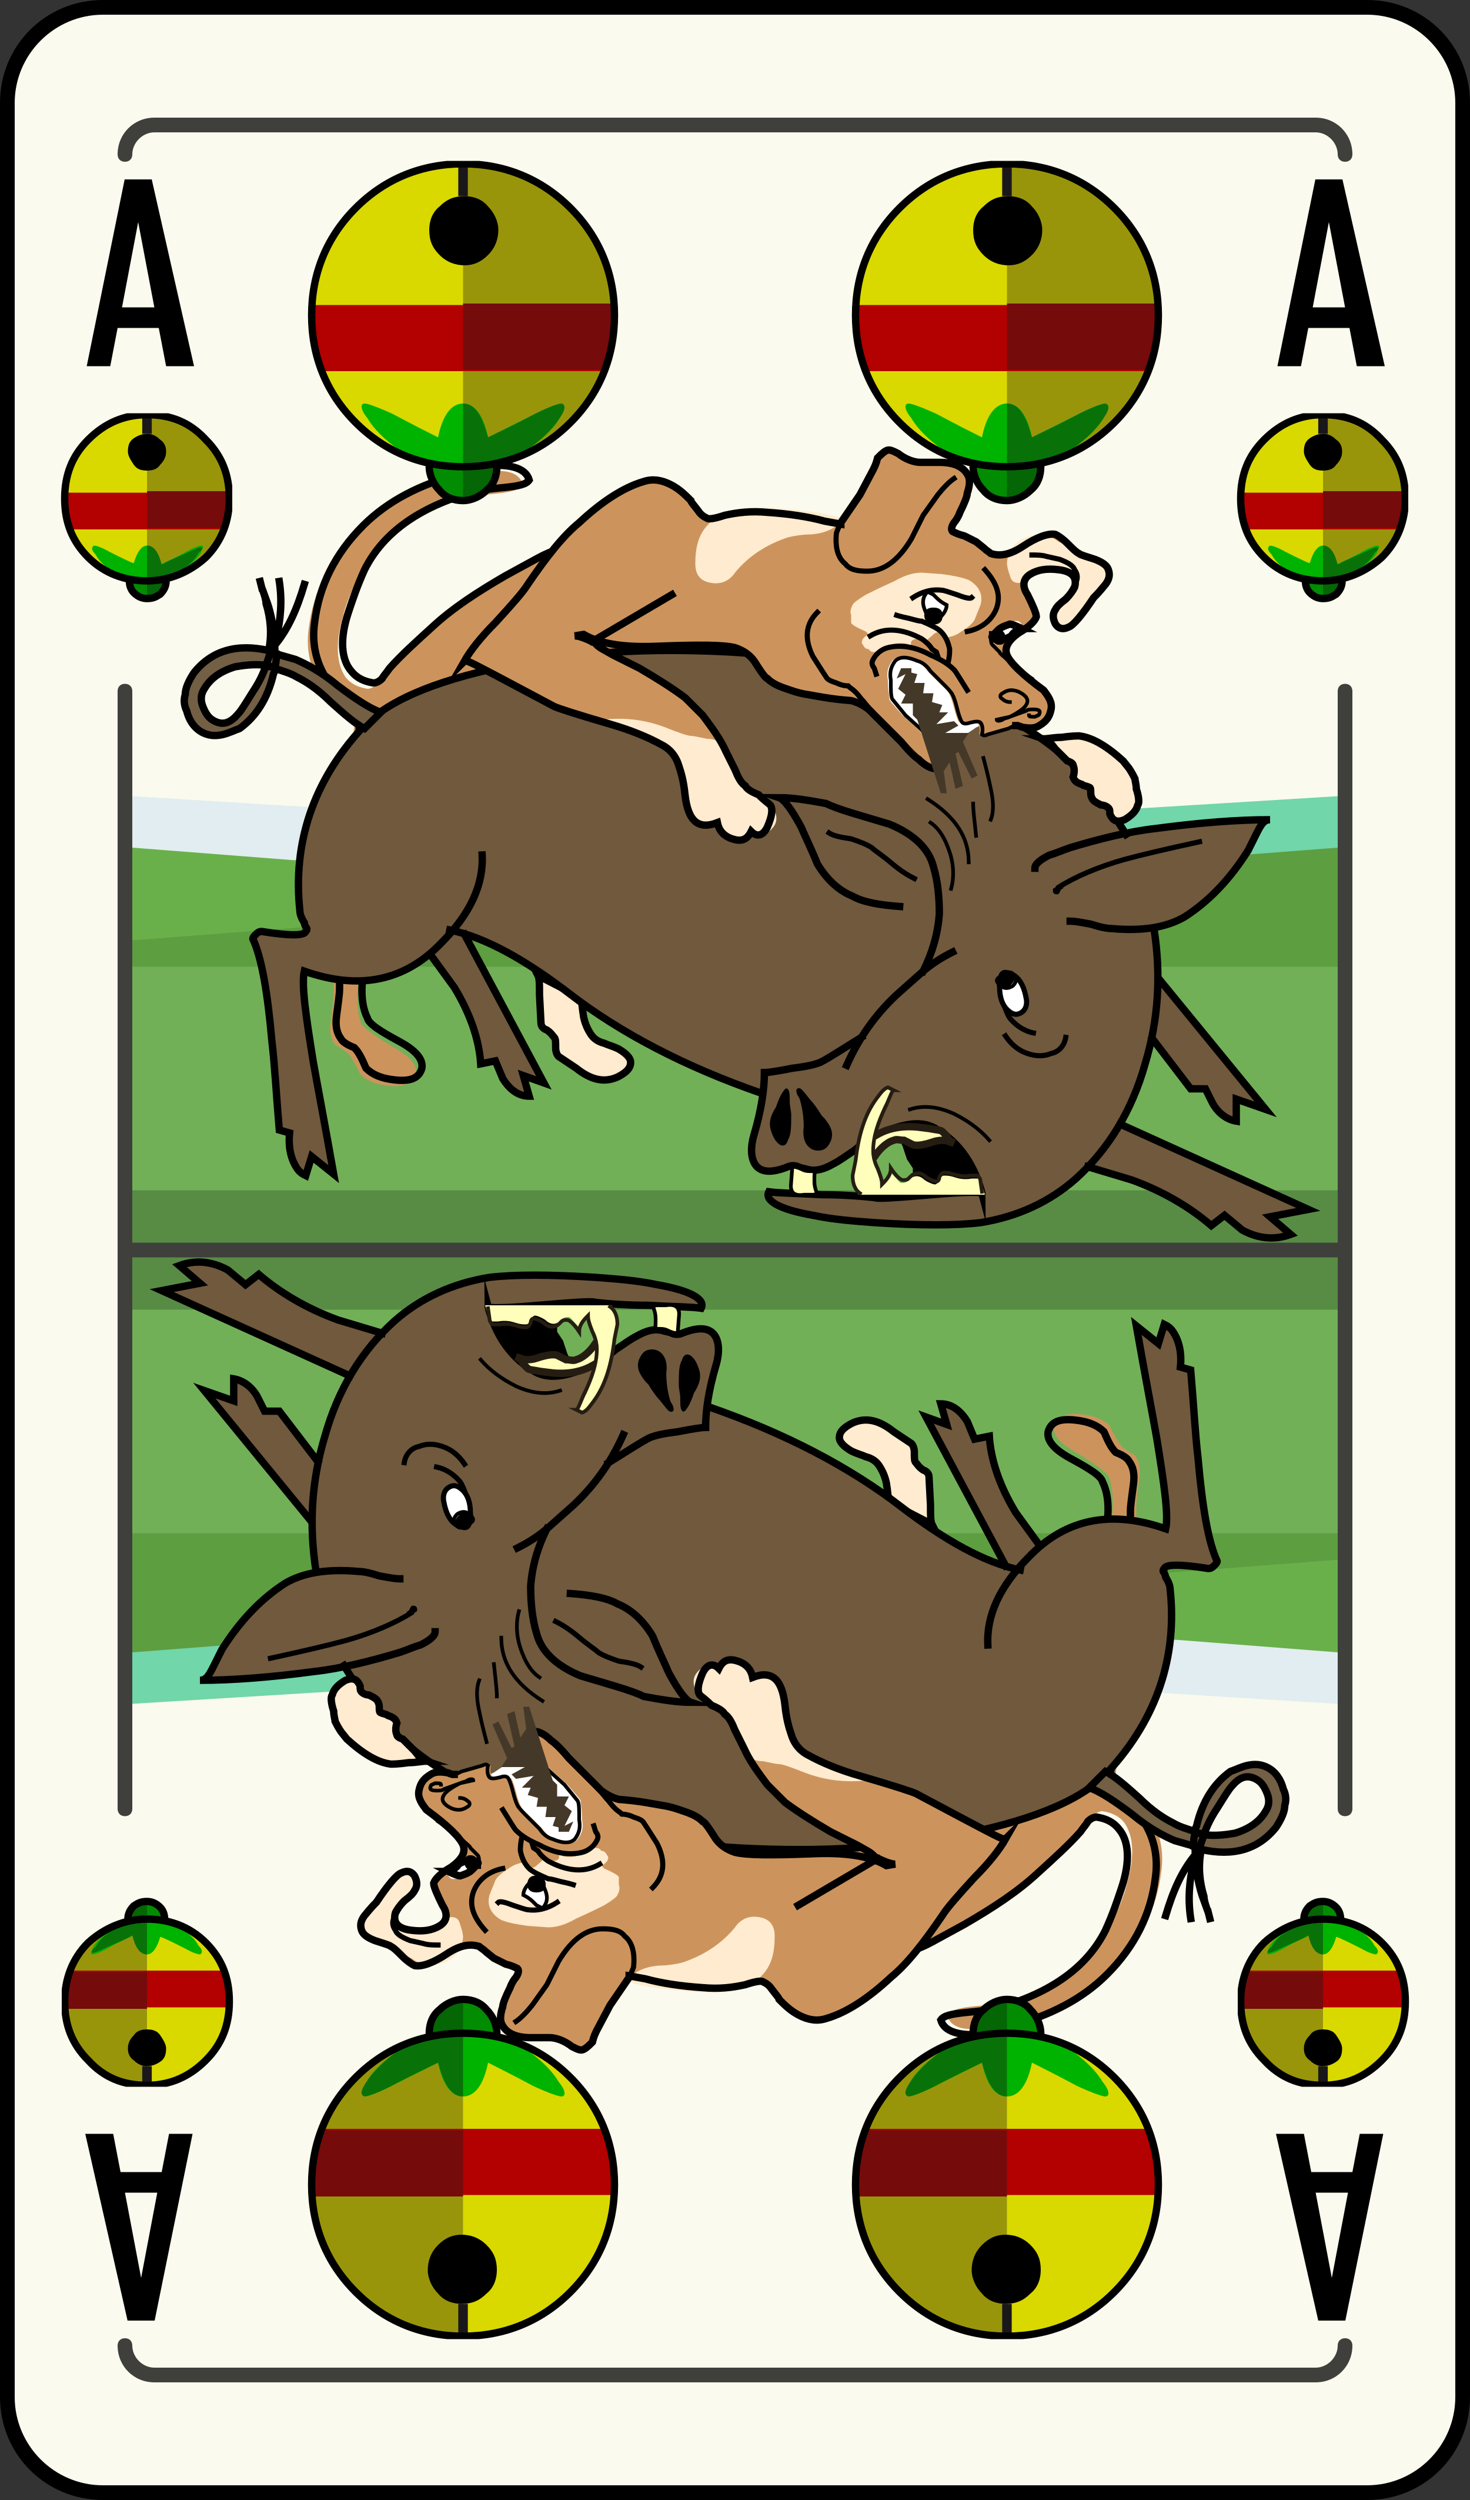 <svg xmlns="http://www.w3.org/2000/svg" xmlns:xlink="http://www.w3.org/1999/xlink" width="100" height="170" viewBox="0 0 100 170"><rect x="0" y="0" width="100" height="170" fill="#333333" stroke="none"/><symbol id="d" viewBox="-3.6 -6.4 7.3 12.7"><path d="M.8 6.4h-1.8l-2.6-12.8h1.6l.5 2.6h2.8l.5-2.6h1.9l-2.9 12.8zm-2-8.8l1.1 5.8 1.1-5.8h-2.2z"/></symbol><symbol viewBox="-22.5 -21.4 44.9 42.9"><path fill="#008000" d="M1.9-18.1c-.7.6-1.3 1.2-1.9 2-.6-.8-1.3-1.5-2.1-2.1-.6-.5-1.3-.9-2.1-1.3-1.7-.9-3.5-1.3-5.5-1.3-3.4 0-6.3 1.2-8.7 3.6-2.4 2.4-3.6 5.4-3.6 8.8 0 4.7 2.5 9.7 7.5 14.8 6.7 5.9 11.5 10.7 14.5 14.3 3-3.6 7.8-8.4 14.4-14.3 5-5.1 7.6-10.1 7.6-14.8 0-3.4-1.2-6.4-3.6-8.8-2.4-2.4-5.4-3.6-8.8-3.6-1.9 0-3.7.4-5.4 1.3-.9.3-1.6.8-2.3 1.4z"/><path fill="#055905" d="M0 20.7v-36.9c.6-.7 1.2-1.4 1.9-1.9.7-.6 1.5-1 2.3-1.5 1.7-.9 3.5-1.3 5.4-1.3 3.4 0 6.4 1.2 8.8 3.6 2.4 2.4 3.6 5.4 3.6 8.8 0 4.7-2.5 9.7-7.6 14.8-6.6 6-11.4 10.8-14.4 14.4z"/><path stroke="#000" stroke-miterlimit="10" d="M1.9-18.1c-.7.6-1.3 1.2-1.9 2-.6-.8-1.3-1.5-2.1-2.1-.6-.5-1.3-.9-2.1-1.3-1.7-.9-3.5-1.3-5.5-1.3-3.4 0-6.3 1.2-8.7 3.6-2.4 2.4-3.6 5.4-3.6 8.8 0 4.7 2.5 9.7 7.5 14.8 6.7 5.9 11.5 10.7 14.5 14.3 3-3.6 7.8-8.4 14.4-14.3 5-5.1 7.6-10.1 7.6-14.8 0-3.4-1.2-6.4-3.6-8.8-2.4-2.4-5.4-3.6-8.8-3.6-1.9 0-3.7.4-5.4 1.3-.9.3-1.6.8-2.3 1.4z" fill="none"/></symbol><symbol viewBox="-14 -23.5 28 47"><path fill="#F2F200" d="M10 13c0 5.5-4.5 10-10 10s-10-4.5-10-10v-23h20v23z"/><path fill="#D63403" d="M10-10v23c0 5.5-4.5 10-10 10v-33h10z"/><path fill="#008000" d="M13.5-13.5c0-5.2-6-9.5-13.5-9.5s-13.5 4.3-13.5 9.5 6 5.5 13.5 5.5 13.5-.3 13.5-5.5z"/><path fill="#056605" d="M13.5-13.5c0 5.2-6 5.5-13.5 5.5v-15c7.5 0 13.5 4.3 13.5 9.5z"/><path fill="#4E5DC9" d="M-10-9h20v5h-20z"/><path fill="#384A89" d="M0-9h10v5h-10z"/><path stroke="#000" stroke-miterlimit="10" d="M10-8.9v21.9c0 5.5-4.5 10-10 10s-10-4.5-10-10v-21.9c-2.2-.8-3.5-2.1-3.5-4.6 0-5.2 6-9.5 13.5-9.5s13.5 4.3 13.5 9.5c0 2.5-1.3 3.8-3.5 4.6z" fill="none"/></symbol><symbol viewBox="-29.9 -9.5 29.9 19"><path fill="#F2F200" d="M-22.8-6.9c-1.8 0-3.6.7-4.9 2-1.3 1.3-2 3-2 4.9 0 3.8 3.1 6.9 6.9 6.9h13.6v-13.8h-13.6z"/><path fill="#D63403" d="M-9.2-6.9h-13.6c-3.8 0-6.9 3.1-6.9 6.9h20.5v-6.9z"/><path fill="#008000" d="M-6.8-9.3c3.6 0 6.5 4.2 6.5 9.3s-2.9 9.3-6.5 9.3-3.8-4.2-3.8-9.3.2-9.3 3.8-9.3z"/><path fill="#056605" d="M-6.8-9.3c-3.6 0-3.8 4.2-3.8 9.3h10.3c.1-5.1-2.9-9.3-6.5-9.3z"/><path fill="#4E5DC9" d="M-9.9 6.9v-13.8h-3.4v13.8z"/><path fill="#384A89" d="M-9.9 0v-6.9h-3.4v6.9z"/><path stroke="#000" stroke-width=".5" stroke-miterlimit="10" d="M-9.9-6.9h-12.9c-3.8 0-6.9 3.1-6.9 6.9s3.1 6.9 6.9 6.9h12.9c.5 1.5 1.4 2.4 3.1 2.4 3.6 0 6.5-4.2 6.5-9.3s-2.9-9.3-6.5-9.3c-1.7 0-2.6.9-3.1 2.4z" fill="none"/></symbol><symbol viewBox="-22.5 -21.4 44.9 42.9"><path fill="#008000" d="M1.9-18.1c-.7.6-1.3 1.2-1.9 2-.6-.8-1.3-1.5-2.1-2.1-.6-.5-1.3-.9-2.1-1.3-1.7-.9-3.5-1.3-5.5-1.3-3.4 0-6.3 1.2-8.7 3.6-2.4 2.4-3.6 5.4-3.6 8.8 0 4.7 2.5 9.7 7.5 14.8 6.7 5.9 11.5 10.7 14.5 14.3 3-3.6 7.8-8.4 14.4-14.3 5-5.1 7.6-10.1 7.6-14.8 0-3.4-1.2-6.4-3.6-8.8-2.4-2.4-5.4-3.6-8.8-3.6-1.9 0-3.7.4-5.4 1.3-.9.3-1.6.8-2.3 1.4z"/><path fill="#055905" d="M0 20.7v-36.9c.6-.7 1.2-1.4 1.9-1.9.7-.6 1.5-1 2.3-1.5 1.7-.9 3.5-1.3 5.4-1.3 3.4 0 6.4 1.2 8.8 3.6 2.4 2.4 3.6 5.4 3.6 8.8 0 4.7-2.5 9.7-7.6 14.8-6.6 6-11.4 10.8-14.4 14.4z"/><path stroke="#000" stroke-miterlimit="10" d="M1.9-18.1c-.7.6-1.3 1.2-1.9 2-.6-.8-1.3-1.5-2.1-2.1-.6-.5-1.3-.9-2.1-1.3-1.7-.9-3.5-1.3-5.5-1.3-3.4 0-6.3 1.2-8.7 3.6-2.4 2.4-3.6 5.4-3.6 8.8 0 4.7 2.5 9.7 7.5 14.8 6.7 5.9 11.5 10.7 14.5 14.3 3-3.6 7.8-8.4 14.4-14.3 5-5.1 7.6-10.1 7.6-14.8 0-3.4-1.2-6.4-3.6-8.8-2.4-2.4-5.4-3.6-8.8-3.6-1.9 0-3.7.4-5.4 1.3-.9.3-1.6.8-2.3 1.4z" fill="none"/></symbol><symbol viewBox="-15.5 -15.7 31.1 31.3"><path fill="#E60000" d="M2.9 13c1.4 1.4 2.6 2.1 3.8 2.1 2.3 0 4.3-.8 5.9-2.5 1.6-1.7 2.5-3.7 2.5-6 0-3.3-1.7-7-5.2-11-2-2.3-5.3-5.9-9.9-10.6-4.6 4.7-7.8 8.3-9.8 10.6-3.5 4.1-5.2 7.7-5.2 11 0 2.3.8 4.3 2.5 6 1.7 1.6 3.7 2.5 6 2.5 1.2 0 2.4-.7 3.8-2.1.1-.1 1-1.3 2.8-3.5.4.6 1.4 1.8 2.8 3.5z"/><path fill="#A50A0A" d="M6.7 15.1c-1.2 0-2.4-.7-3.8-2.1-1.4-1.7-2.4-2.9-2.9-3.5v-24.5c4.6 4.7 7.9 8.3 9.9 10.6 3.5 4.1 5.2 7.7 5.2 11 0 2.3-.8 4.3-2.5 6-1.7 1.7-3.6 2.5-5.9 2.5z"/><path stroke="#000" stroke-miterlimit="10" d="M2.9 13c1.4 1.4 2.6 2.1 3.8 2.1 2.3 0 4.3-.8 5.9-2.5 1.6-1.7 2.5-3.7 2.5-6 0-3.3-1.7-7-5.2-11-2-2.3-5.3-5.9-9.9-10.6-4.6 4.7-7.8 8.3-9.8 10.6-3.5 4.1-5.2 7.7-5.2 11 0 2.3.8 4.3 2.5 6 1.7 1.6 3.7 2.5 6 2.5 1.2 0 2.4-.7 3.8-2.1.1-.1 1-1.3 2.8-3.5.4.6 1.4 1.8 2.8 3.5z" fill="none"/></symbol><symbol id="a" viewBox="-50 -85 100 170"><path fill="#FAFAEE" d="M-43-84.5c-3.6 0-6.5 2.9-6.5 6.5v156c0 3.6 2.9 6.5 6.5 6.5h86c3.6 0 6.5-2.9 6.5-6.5v-156c0-3.6-2.9-6.5-6.5-6.5h-86z"/><path d="M43 84c3.3 0 6-2.7 6-6v-156c0-3.3-2.7-6-6-6h-86c-3.3 0-6 2.7-6 6v156c0 3.3 2.7 6 6 6h86m0 1h-86c-3.9 0-7-3.1-7-7v-156c0-3.9 3.1-7 7-7h86c3.9 0 7 3.1 7 7v156c0 3.9-3.1 7-7 7z"/></symbol><symbol id="e" viewBox="-42 -77 84 154"><path fill="#3F3F3C" d="M-41.5-38.5c-.3 0-.5.2-.5.5v76c0 .3.2.5.5.5s.5-.2.5-.5v-76c0-.3-.2-.5-.5-.5zM39.5-77h-79c-1.4 0-2.5 1.1-2.5 2.5 0 .3.2.5.5.5s.5-.2.5-.5c0-.8.7-1.5 1.5-1.5h79c.8 0 1.5.7 1.5 1.5 0 .3.2.5.5.5s.5-.2.5-.5c0-1.4-1.1-2.5-2.5-2.5zM41.5-38.5c-.3 0-.5.2-.5.5v76c0 .3.2.5.5.5s.5-.2.5-.5v-76c0-.3-.2-.5-.5-.5zM41.5 74c-.3 0-.5.2-.5.5 0 .8-.7 1.5-1.5 1.5h-79c-.8 0-1.5-.7-1.5-1.5 0-.3-.2-.5-.5-.5s-.5.2-.5.5c0 1.4 1.1 2.5 2.5 2.5h79c1.4 0 2.5-1.1 2.5-2.5 0-.3-.2-.5-.5-.5zM41-.5h-82c-.3 0-.5.2-.5.5s.2.5.5.5h82c.3 0 .5-.2.5-.5s-.2-.5-.5-.5z"/></symbol><symbol viewBox="-14.4 -15.9 28.8 31.9"><path fill="#028C02" d="M3.1-12.4c0-.8-.3-1.6-.9-2.2-.6-.6-1.3-.9-2.2-.9-.8 0-1.6.3-2.2.9-.5.7-.8 1.4-.8 2.2 0 .8.3 1.6.9 2.2.6.6 1.3.9 2.2.9.8 0 1.6-.3 2.2-.9.5-.6.8-1.3.8-2.2z"/><path fill="#046604" d="M2.2-14.6c.6.6.9 1.3.9 2.2 0 .8-.3 1.6-.9 2.2-.6.6-1.3.9-2.1.9v-6.1c.8 0 1.5.3 2.1.8z"/><path stroke="#000" stroke-miterlimit="10" d="M3.1-12.4c0-.8-.3-1.6-.9-2.2-.6-.6-1.3-.9-2.2-.9-.8 0-1.6.3-2.2.9-.5.7-.8 1.4-.8 2.2 0 .8.3 1.6.9 2.2.6.6 1.3.9 2.2.9.8 0 1.6-.3 2.2-.9.5-.6.8-1.3.8-2.2z" fill="none"/><path fill="#D9D900" d="M13.9 1.5c0-3.8-1.3-7.1-4-9.8-2.7-2.7-6-4-9.8-4s-7.1 1.3-9.9 4c-2.7 2.7-4 6-4 9.8 0 3.8 1.4 7.1 4 9.8 2.7 2.7 6 4.1 9.9 4.1s7.1-1.4 9.8-4.1c2.7-2.7 4-5.9 4-9.8z"/><path fill="#99950A" d="M.1 15.4v-27.8c3.8 0 7.1 1.4 9.8 4 2.7 2.7 4 6 4 9.8 0 3.8-1.3 7.1-4 9.8-2.8 2.9-6 4.2-9.8 4.2z"/><path fill="#B30000" d="M-13.9 1.5c0-1.8.3-3.5.9-5.1h26c.6 1.6.9 3.3.9 5.1v.9h-27.7c-.1-.3-.1-.6-.1-.9z"/><path fill="#00B300" d="M5.8-10.9c-1.7-.8-3.5-1.2-5.5-1.2s-4 .4-6 1.2c-1.4 1-2.4 2-3 2.9-.6.8-.7 1.3-.3 1.4.3 0 1.1-.3 2.5-.9l4.2-2.1c.5 2 1.2 3 2.3 3 1.1 0 1.8-1 2.3-3.1.8.4 2.2 1.1 4.3 2.1 1.3.7 2.1 1 2.4.9.4-.1.3-.6-.3-1.4-.5-.9-1.5-1.8-2.9-2.8z"/><path d="M3.2 9.3c0-.9-.3-1.6-.9-2.2-.6-.6-1.4-.9-2.3-.9-.9 0-1.6.3-2.2.9-.6.6-.9 1.4-.9 2.2 0 .9.3 1.6.9 2.2.6.6 1.4.9 2.2.9.9 0 1.6-.3 2.2-.9.7-.5 1-1.3 1-2.2z"/><path stroke="#1A171B" stroke-width=".65" fill="none" d="M.1 12.4v3"/><path fill="#087208" d="M9.1-6.6c-.3 0-1.1-.3-2.5-1-2.1-1-3.5-1.7-4.3-2.1-.4 2.1-1.2 3.1-2.2 3.1v-5.5h.3c2 0 3.8.4 5.5 1.2 1.4 1 2.4 2 3 2.9.5.8.6 1.3.2 1.4z"/><path fill="#750B0B" d="M.1 2.4v-6h12.9c.6 1.6.9 3.3.9 5.1v.9h-13.8z"/><path stroke="#000" stroke-miterlimit="10" d="M13.9 1.5c0-3.8-1.3-7.1-4-9.8-2.7-2.7-6-4-9.8-4s-7.1 1.3-9.9 4c-2.7 2.7-4 6-4 9.8 0 3.8 1.4 7.1 4 9.8 2.7 2.7 6 4.1 9.9 4.1s7.1-1.4 9.8-4.1c2.7-2.7 4-5.9 4-9.8z" fill="none"/></symbol><symbol id="c" viewBox="-5.9 -6.5 11.7 12.9"><path fill="#028C02" d="M1.3-5c0-.3-.1-.6-.4-.9-.3-.2-.5-.3-.9-.3-.3 0-.6.1-.9.4-.2.2-.3.5-.3.8 0 .3.1.6.4.9.2.2.5.3.8.3.3 0 .6-.1.9-.4.2-.2.4-.4.4-.8z"/><path fill="#046604" d="M.9-5.9c.2.3.4.6.4.9 0 .3-.1.6-.4.9-.3.2-.5.3-.9.3v-2.5c.4.1.6.2.9.4z"/><path stroke="#000" stroke-width=".5" stroke-miterlimit="10" d="M1.3-5c0-.3-.1-.6-.4-.9-.3-.2-.5-.3-.9-.3-.3 0-.6.1-.9.4-.2.2-.3.5-.3.8 0 .3.1.6.4.9.2.2.5.3.8.3.3 0 .6-.1.9-.4.2-.2.4-.4.4-.8z" fill="none"/><path fill="#D9D900" d="M5.6.6c0-1.5-.5-2.9-1.6-4-1.1-1-2.5-1.6-4-1.6s-2.9.5-4 1.6-1.6 2.4-1.6 4 .5 2.9 1.6 4 2.4 1.7 4 1.7 2.9-.5 4-1.7c1.1-1.1 1.6-2.4 1.6-4z"/><path fill="#99950A" d="M0 6.2v-11.2c1.5 0 2.9.5 4 1.6s1.6 2.4 1.6 4-.5 2.9-1.6 4-2.4 1.6-4 1.6z"/><path fill="#B30000" d="M-5.6.6c0-.7.1-1.4.4-2.1h10.4c.2.6.4 1.3.4 2.1v.4h-11.2v-.4z"/><path fill="#00B300" d="M2.3-4.4c-.6-.3-1.4-.5-2.2-.5-.8 0-1.6.2-2.4.5-.6.4-1 .8-1.2 1.2-.3.3-.3.5-.1.6.1 0 .5-.1 1-.4.8-.4 1.4-.7 1.7-.8.2.7.5 1.2.9 1.2s.7-.4.9-1.3c.4.2.9.4 1.8.9.5.3.9.4 1 .4.2 0 .1-.2-.1-.6-.3-.4-.7-.8-1.3-1.2z"/><path d="M1.3 3.8c0-.3-.1-.6-.4-.9-.2-.3-.5-.4-.9-.4s-.7.1-.9.4c-.2.3-.4.6-.4.9 0 .4.1.7.4.9.3.2.6.3.9.3.3 0 .6-.1.9-.4.3-.2.4-.5.4-.8z"/><path stroke="#1A171B" stroke-width=".65" fill="none" d="M0 5v1.2"/><path fill="#087208" d="M3.7-2.7c-.1 0-.4-.1-1-.4-.9-.4-1.4-.6-1.7-.8-.2.8-.5 1.3-1 1.3v-2.2h.1c.8 0 1.5.2 2.2.5.6.4 1 .8 1.2 1.2.3.2.3.4.2.4z"/><path fill="#750B0B" d="M0 1v-2.4h5.2c.2.6.4 1.3.4 2.1v.4h-5.6z"/><path stroke="#000" stroke-width=".5" stroke-miterlimit="10" d="M5.6.6c0-1.5-.5-2.9-1.6-4-1.1-1-2.5-1.6-4-1.6s-2.9.5-4 1.6-1.6 2.4-1.6 4 .5 2.9 1.6 4 2.4 1.7 4 1.7 2.9-.5 4-1.7c1.1-1.1 1.6-2.4 1.6-4z" fill="none"/></symbol><symbol id="b" viewBox="-41 -37.1 82 74.1"><g><g><path fill="#E1EDF0" d="M40-11.2v-1.7h-81v6.7z"/><path fill="#71D6A9" d="M41-12.9h-81.3v1.7l81.3 5z"/><path fill="#69B04A" d="M40-16v-2.1h-81v8.4z"/><path fill="#5D9E41" d="M41-18.1h-82v2.1l82 6.3z"/><path fill="#72B058" d="M41-17.8v-19.2h-82v19.2z"/><path fill="#588C45" d="M41-33v-4.1h-82v4.1z"/></g><path fill="#CC945C" d="M2.4 11.3c2.5-1.1 3.7-2.8 3.5-4.9-.1-1.1-.6-2-1.6-2.7-.4-.4-1.5-.9-3.1-1.4-5.5-1.7-9.5-3.1-12.2-4.1-1.1-.4-1.9-.7-2.5-.9-1-.4-1.8-.7-2.4-1 .8-1.7.2-3.7-1.8-6-1.3-1.4-3.2-2.9-6-4.5-.6-.3-1-.9-1.3-1.8-.8-2.6-.9-4.5-.4-5.7.2-.3.9-.8 2.2-1.6 1.1-.6 1.6-1.2 1.5-1.8-.2-.6-.8-.9-1.8-.8-1 .1-1.6.4-2 .8-.3.7-.6 1.1-.8 1.4-.4.3-.7.5-.9.6-.3.4-.4.9-.3 1.6.1.8.2 1.4.2 1.8v4.2c0 .1-.1.4-.3 1-.1.5-.1.8 0 1.1.1.2.4.4.9.6.6.3.9.5 1 .5.9.6 1.4 1.2 1.5 1.8.1.6-.1 1.3-.8 2.2-.8 1.1-1.1 2.8-1.1 5l.2 1.9c.1.3.1.5 0 .6l-.3.4c-.1.2-.5.5-1 .8-.5.4-.8.7-1 1-.7 1.1-1 2.4-.8 3.8.3 2.5 1.4 4.7 3.3 6.6 1.7 1.7 3.9 2.8 6.5 3.5 1.3.3 2.2.5 2.6.6 1.3.1 2-.2 2.2-1-.2-.2-.7-.4-1.6-.5-1.1-.1-1.7-.2-1.8-.2-3.9-.9-6.5-2.7-7.8-5.4-.5-1.1-.9-2-1.1-2.9-.5-1.8-.4-3.1.2-4 .4-.5.9-.7 1.5-.8.2 0 .4.1.6.3l.5.7c.8.9 1.7 1.8 2.9 2.8 1.5 1.3 3.1 2.4 5 3.5l2.2 1.2c.9.5 2.1.9 3.6 1.1.8.1 2 .2 3.7.4 2.5.7 3.9.9 4.7.9 1.6 0 3-.2 4.2-.7z"/><path stroke="#000" stroke-width=".5" stroke-linecap="square" stroke-miterlimit="10" d="M2.4 11.3c-1.2.5-2.6.7-4.2.7-.8 0-2.3-.2-4.3-.5-1.7-.2-2.9-.3-3.7-.4-1.5-.2-2.7-.6-3.6-1.1l-2.2-1.2c-1.9-1.1-3.6-2.2-5-3.5-1.1-1-2.1-1.9-2.9-2.8-.2-.3-.4-.5-.5-.7-.2-.2-.4-.3-.6-.3-.6.1-1.1.3-1.5.8-.7.8-.8 2.2-.2 4 .3.9.6 1.8 1.1 2.9 1.3 2.6 3.9 4.4 7.8 5.4.1 0 .7.1 1.8.2.9.1 1.4.2 1.6.5-.2.7-1 1-2.2 1-.5 0-1.4-.2-2.6-.6-2.6-.7-4.8-1.8-6.5-3.5-1.9-1.9-3-4.1-3.3-6.6-.2-1.4.1-2.7.8-3.8.2-.3.5-.7 1-1 .5-.4.9-.7 1-.8l.3-.4v-.6l-.2-1.9c0-2.3.4-4 1.1-5 .6-.9.9-1.6.8-2.2-.1-.6-.6-1.2-1.5-1.8-.1-.1-.4-.2-1-.5-.5-.2-.8-.5-.9-.6-.1-.2-.1-.6 0-1.1.2-.6.3-.9.3-1v-4.2c0-.4-.1-1-.2-1.8-.1-.7 0-1.2.3-1.6.1-.2.4-.4.9-.6.3-.3.5-.7.8-1.4.4-.4 1-.7 2-.8 1-.1 1.6.1 1.8.8.1.6-.4 1.2-1.5 1.8-1.3.7-2.1 1.2-2.2 1.6-.6 1.2-.5 3.1.4 5.7.3.9.8 1.5 1.3 1.8 2.7 1.6 4.7 3.2 6 4.5 2 2.2 2.6 4.2 1.8 6 .6.3 1.4.7 2.4 1 .5.2 1.4.5 2.5.9 2.7 1 6.7 2.4 12.2 4.1 1.6.5 2.6 1 3.1 1.3 1 .7 1.5 1.6 1.6 2.7-.2 1.8-1.4 3.4-3.9 4.6z" fill="none"/><path fill="#FFEBCF" d="M-10.8-24.7l-1.1.8c-.1.1-.2.4-.2.6 0 .4 0 .6-.1.7-.1.1-.2.3-.5.5s-.4.3-.4.5l-.1 1.9c0 .7 0 1.1-.1 1.3l2.9-1.5c.1-.3.1-.7.2-1.3.1-.5.3-1 .5-1.2.2-.2.5-.4.9-.6.2-.1.6-.2 1-.4.5-.3.7-.6.8-.9 0-.4-.3-.7-.9-1-1-.3-1.9-.2-2.9.6z"/><path stroke="#000" stroke-width=".5" stroke-linecap="square" stroke-miterlimit="10" d="M-10.8-24.7c1-.8 1.9-1 2.8-.6.6.3.9.6.9 1 0 .3-.3.6-.8.9-.4.2-.8.3-1 .4-.4.1-.7.3-.9.6-.2.3-.4.7-.5 1.2-.1.6-.1 1-.2 1.3l-2.9 1.5c.1-.2.1-.6.1-1.3l.1-1.9c0-.2.1-.4.4-.5.3-.2.4-.4.5-.5.1-.1.1-.3.1-.7 0-.3.1-.5.2-.6l1.2-.8z" fill="none"/><path d="M11.7-30.9l-.3.9c-.1.2-.2.4-.2.5 0 .1 0 .2.2.3.3.1.8.2 1.5.2 1 .1 2 0 3-.2.7-.2 1.3-.4 1.8-.6.3-.2.6-.6.8-1.2.2-.6.2-.9 0-1.2-.1-.1-.5-.3-1.2-.6l-1.7-.6c-.3-.1-.6-.1-1.1-.1-.7-.1-1.2-.1-1.6-.1-.5.1-.8.3-.8.6-.1.3-.1.6 0 1.1v.4l-.4.6z"/><path fill="#70593D" d="M-36.1 1.1c-.2-.3-.3-.8-.1-1.2.2-.5.4-.8.8-1 .6-.3 1.1-.1 1.6.5.2.2.5.7 1 1.5.4.7.7 1.2.9 1.8-.9.1-1.7 0-2.4-.2-.9-.3-1.5-.7-1.8-1.4zm72.4-9c-.3 0-.6-.3-.8-.9-.4-.7-.5-1.1-.6-1.2-1.2-1.9-2.6-3.4-4.3-4.5-.6-.4-1.2-.6-2-.7.2-1.8.3-3.3.2-4.8l.1 1.2 7.2-8.8-2 .7v-1.5c-.6.1-1.2.5-1.6 1.2l-.5 1h-1l-2.6 3.4v.2c-.4-2.2-1.1-4.1-2.1-5.8l12.7-5.9-2.6-.5 1.4-1.2c-1.1-.4-2.2-.3-3.3.3l-1.2 1-.9-.7c-1.4 1.2-3.2 2.3-5.5 3.1l-2.9.9-.8-.8c-1.8-1.6-3.9-2.6-6.5-3-1.7-.3-4.1-.3-7.2 0-1.4.1-2.8.2-4.2.5-2.3.4-3.3 1-3.1 1.6.7-.1 1.9-.1 3.6-.2 1.6-.1 2.8-.2 3.6-.2.2 0 1.5.1 3.9.2 2.3.2 3.4.2 3.5.1-.5 1.9-1.5 3.4-3.1 4.3-1 .7-2.4.5-4.2-.4-.3-.2-.8-.5-1.4-1-.6-.5-1.1-.8-1.5-.9-.6-.4-1.1-.5-1.6-.4-.3.1-.5.2-.7.2-.2.1-.5.1-.7 0-1-.4-1.7-.4-2.1 0s-.5 1.2-.2 2.2c.3.9.5 1.8.6 2.8-5.1 1.8-9.4 3.9-12.7 6.4-3.1 2.4-5.6 3.9-7.4 4.4l5.4-10.1-1.4.5.3-1.4c-.7.1-1.3.5-1.8 1.2l-.5 1.2-1-.2c-.1 1.6-.8 3.4-1.9 5.2l-1.6 2.2.1.4c-2.4-2.2-5.4-2.7-8.8-1.4-.1-.9.1-2.9.6-6.1.3-1.7.8-4.3 1.4-7.7l-1.4 1.2-.4-1.3c-.2.1-.4.2-.6.5-.4.6-.6 1.4-.5 2.4l-.7.2c-.2 2.2-.3 4.2-.5 6-.3 3.3-.7 5.6-1.3 7 0 .1 0 .2.1.3s.3.2.5.2c1.9-.3 2.9-.2 3 0 0 .1 0 .2-.1.3-.1.2-.1.3-.1.3-.2.3-.3.5-.3.8-.5 4.6.9 8.7 4.2 12.4l.2.2c-.6.3-1.3.8-2.3 1.7-.9.9-1.7 1.4-2.3 1.7-.6.3-1.1.4-1.5.5v-.3c-.4-1.7-1.2-2.9-2.3-3.7-.3-.3-.7-.5-1.1-.6-.4-.1-.8-.1-1.1 0-.7.2-1.2.8-1.4 1.6-.2.4-.2.8-.2 1.1 0 .4.2.9.7 1.5 1.2 1.5 2.9 2 5.1 1.5l.1.1c.2 1.1.1 2.1-.2 3.1l-.4 1.1.5-1.1c.2-.7.4-1.4.5-2.2v-1.2l1.4-.4c.7-.3 1.7-.8 2.9-1.8 1.2-.9 2.1-1.5 2.9-1.8v-.1c2.3 1.6 5.8 2.7 10.6 3.5 4.8.7 9.8.9 15 .5 12.6-1 20.8-4.9 24.5-11.4l.4-.8 2 .3c3 .4 5.6.6 7.8.6z"/><path stroke="#000" stroke-width=".5" stroke-linecap="square" stroke-miterlimit="10" d="M-19.4-15.3c2.4-.5 5.1-2 8.1-4.3 3.5-2.7 7.9-5 13.1-6.8M24-31.4l3-.9c2.2-.8 4-1.9 5.4-3.1l.9.7 1.2-1c1.1-.6 2.2-.7 3.3-.3l-1.4 1.2 2.6.5-12.8 5.8M28.4-22.7l2.6-3.4h1l.5-1c.4-.7 1-1.1 1.6-1.2v1.5l2-.7-7.2 8.8M-20.7-17l1.6-2.2c1.1-1.8 1.7-3.6 1.8-5.2l1 .2.5-1.2c.5-.8 1.1-1.2 1.8-1.2l-.4 1.4 1.4-.5-5.4 10.1" fill="none"/><path stroke="#000" stroke-width=".35" stroke-linecap="square" stroke-miterlimit="10" d="M12.2-11.8c-.4.2-.9.5-1.5 1-.7.6-1.2.9-1.4 1.1-.3.2-.8.4-1.4.6-.7.1-1.2.2-1.5.4" fill="none"/><path stroke="#000" stroke-width=".5" stroke-linecap="square" stroke-miterlimit="10" d="M26.6-8.8l-.5.8c-3.9 6.9-12.7 10.8-26.4 11.6-5.6.3-10.7 0-15.5-1-4.8-1-8-2.4-9.6-4.2-3.3-3.6-4.7-7.8-4.2-12.4 0-.2.1-.5.3-.8 0 0 0-.1.1-.3.1-.1.1-.2 0-.3-.1-.3-1.1-.3-3 0-.2 0-.3-.1-.4-.2s-.2-.2-.2-.3c.6-1.3 1-3.6 1.3-7 .2-1.7.3-3.7.5-6l.7-.2c-.1-1 .1-1.8.5-2.4.2-.3.4-.4.6-.5l.4 1.3 1.5-1.2c-.6 3.4-1.1 6-1.4 7.7-.5 3.1-.8 5.2-.6 6.1 3.7-1.3 6.8-.7 9.3 1.9 2 2 2.9 4 2.8 6M8.6-22.6c-1.3-.8-2.2-1.4-2.8-1.7-.5-.2-1.1-.3-1.9-.4-1-.2-1.7-.3-1.9-.3 0-1.1-.2-2.5-.7-4.2-.3-1-.2-1.8.2-2.2.4-.4 1.1-.4 2.1 0 .2.1.5.1.7 0 .2-.1.4-.1.7-.2.5-.1 1 0 1.7.4.4.2.8.5 1.4.9.6.5 1.1.8 1.5 1 1.8.9 3.2 1.1 4.2.4 1.5-.9 2.5-2.4 3-4.3 0 .1-1.2.1-3.4-.1-2.4-.2-3.7-.3-3.9-.2-.9.1-2.1.2-3.6.2-1.7.1-2.9.1-3.6.2-.3-.6.7-1.2 3-1.6 1.4-.3 2.9-.4 4.2-.5 3.1-.2 5.5-.2 7.2 0 2.5.4 4.7 1.4 6.5 3 2.2 2 3.8 4.6 4.7 7.8.9 3 1.1 6 .6 9.2M11.2-13.7c-1.4.1-2.5.3-3.2.7-1 .4-1.8 1.2-2.4 2.2-.4 1-.8 1.8-1.1 2.5-.7 1.3-1.2 1.9-1.5 2 1 0 2.1-.2 3.2-.4.8-.4 2.3-.8 4.3-1.4 1.7-.7 2.7-1.7 3-2.9.3-1 .4-2.1.4-3.2-.1-1.4-.5-2.7-1.1-3.9M22.8-14.7c.4 0 .8-.1 1.4-.2.6-.2 1.1-.3 1.4-.3 2.2-.2 3.8.1 5 .8 1.7 1.1 3.1 2.6 4.3 4.5l.6 1.2c.3.6.5.9.9.9-2.2 0-4.8-.2-7.8-.6-1.8-.2-3.8-.7-5.8-1.3-.6-.2-1-.4-1.4-.5-.6-.3-1-.6-1-.9" fill="none"/><path stroke="#000" stroke-width=".35" stroke-linecap="square" stroke-miterlimit="10" d="M31.6-9.3c-2.3-.5-4-.9-5.1-1.2-1.8-.5-3.4-1.2-4.5-1.9 0-.2-.1-.3-.1-.3-.1 0-.1 0-.1.1l.3.2" fill="none"/><path d="M3.7-27.8c.1-.8 0-1.4-.2-1.8-.1-.3-.3-.4-.5-.2s-.3.4-.4.7c-.2.5-.1 1 .3 1.6.2.6.5 1 .6 1.2 0-.1.1-.4.1-.9l.1-.6z"/><path stroke="#000" stroke-width=".25" stroke-linecap="round" stroke-linejoin="round" stroke-miterlimit="3" d="M3.7-27.8l-.1.7c0 .5 0 .8-.1.9-.2-.2-.4-.6-.6-1.2-.4-.6-.5-1.1-.3-1.6.1-.3.2-.5.4-.7.2-.2.4-.2.5.2.2.3.2.9.2 1.7z" fill="none"/><path d="M4.8-28.7c.1.7 0 1.4-.3 2.1l-.2.5c.1.1.3-.1.7-.7.2-.2.5-.6.8-1.1l.2-.3c.4-.5.5-.9.4-1.4-.1-.3-.2-.4-.4-.5-.2-.1-.5-.1-.7 0-.5.2-.6.7-.5 1.4z"/><path stroke="#000" stroke-width=".25" stroke-linecap="round" stroke-linejoin="round" stroke-miterlimit="3" d="M4.8-28.7c-.1-.7.1-1.2.5-1.4.2-.1.5-.1.7 0 .2.1.3.3.4.5.2.5 0 .9-.4 1.4l-.2.2c-.3.5-.6.9-.8 1.1-.4.5-.6.8-.7.7 0-.1 0-.2.2-.5.2-.6.3-1.3.3-2z" fill="none"/><path stroke="#000" stroke-width=".35" stroke-linecap="square" stroke-miterlimit="10" d="M22.5-22.6c-.1-.6-.5-1-1-1.1-.5-.2-1-.2-1.6 0-.6.2-1.1.6-1.5 1.2M18-19.1c.2-1.2.5-1.9.7-2.2.5-.6 1.1-.9 1.6-1" fill="none"/><path stroke="#000" stroke-width=".25" stroke-linecap="square" stroke-miterlimit="10" d="M13.3-8c.6-.4 1-1.1 1.3-2 .3-.9.3-1.8.1-2.5M13.1-6.4c1.9-1.2 2.8-2.6 2.8-4.3M16.2-6.7c0-.5.1-1.2.2-2.2M16.9-3.6c.1-.4.3-1.1.5-2.1.2-.9.2-1.6 0-2.1M11.9-27.5c.9.3 1.9.2 3-.3 1-.5 1.8-1.1 2.4-1.8" fill="none"/><path fill="#ffb" d="M13.1-28.8c.5-.1.9-.2 1-.2l.3-.2.1-.2c.1-.1.2-.2.4-.3l-.6.2c-.3 0-.5 0-.8-.1-.7-.4-1.1-.5-1.5-.4-.1 0-.3.1-.6.3-.2.1-.4.1-.6 0-.4-.2-.9-.5-1.3-1.1-.2 0-.3.2-.5.4-.1.2-.2.4-.4.5l.4.3.8.5c.6.4 1.5.5 2.6.5l.7-.2z"/><path stroke="#000" stroke-width=".25" stroke-linecap="round" stroke-linejoin="round" stroke-miterlimit="3" d="M13.1-28.8l-.8.1c-1.1.1-2-.1-2.6-.5l-.7-.4-.4-.3.4-.4c.2-.3.3-.4.5-.4.4.6.9 1 1.3 1.1.2.1.4 0 .6 0 .4-.3.6-.4.6-.4.3-.1.8 0 1.5.2.3.1.5.1.8.1l.6-.2c-.2.1-.3.2-.4.3l-.1.2-.3.4c-.1 0-.4.1-1 .2z" fill="none"/><path stroke="#261D12" stroke-width=".5" stroke-linecap="square" stroke-miterlimit="10" d="M8.6-29.9l.4-.4c.2-.3.3-.4.5-.4.4.6.9 1 1.3 1.1.2.1.4 0 .7 0l.6-.3c.3-.1.8 0 1.4.2.3.1.5.1.8.1l.6-.2c-.2.1-.3.2-.4.3l-.1.2-.3.3c-.1.1-.4.1-.9.2l-.8.1c-1.1.1-2-.1-2.7-.5l-.7-.4-.4-.3z" fill="none"/><path fill="#ffb" d="M3.9-31.4c.1 0 .3 0 .7-.1.2-.1.4-.1.6-.1h.3c-.1-.1-.1-.3-.1-.6 0-.2 0-.4.1-.7.1-.2 0-.3-.2-.3h-.5c-.7-.1-1 .1-.9.6v1.2z"/><path stroke="#000" stroke-width=".25" stroke-linecap="square" stroke-miterlimit="10" d="M3.9-31.4l-.1-1.3c0-.5.3-.7.9-.6h.6c.2 0 .3.1.2.3-.1.3-.1.5-.1.7 0 .4 0 .6.1.6h-.3c-.2 0-.4 0-.6.1-.4.2-.6.2-.7.2z" fill="none"/><path fill="#725F44" d="M-32.2 8l.4-1.1c.4-1.2.5-2.4.5-3.4l1.4-.4c.7-.3 1.7-.8 2.9-1.8 1.2-.9 2.1-1.5 2.9-1.8l-1.1-1.1c-.6.3-1.3.9-2.3 1.8-.9.9-1.7 1.4-2.3 1.7-.5.3-1 .4-1.5.6 0-.1 0-.2-.1-.4-.4-1.7-1.2-2.9-2.3-3.7-.3-.1-.7-.3-1.1-.4-.4-.1-.8-.1-1.1 0-.7.2-1.2.8-1.4 1.6-.2.4-.2.8-.1 1.1 0 .4.2.9.6 1.5 1.2 1.5 2.9 2 5.1 1.5v.1c.2 1.1.1 2.1-.2 3.1 0 .2-.1.6-.3 1.1zm.3-5.3c-.7.1-1.4.1-2.1-.1-1-.2-1.7-.7-2.1-1.5-.2-.3-.3-.8-.1-1.2.2-.5.4-.8.8-1 .6-.3 1.1-.1 1.6.5.2.2.5.7 1 1.5l.9 1.8.3.9h.1l.3-.1c0-.3 0-.6-.1-.9h-.1c-.2 0-.4 0-.5.1.2 0 .4-.1.5-.1h.1l.1.9-.3.1h-.1l-.3-.9z"/><path stroke="#000" stroke-width=".5" stroke-linecap="square" stroke-miterlimit="10" d="M-32.2 8l-.1.4m.1-.4l.4-1.1c.4-1.2.5-2.4.5-3.4l1.4-.4c.7-.3 1.7-.8 2.9-1.8 1.2-.9 2.1-1.5 2.9-1.8l-1.1-1.1c-.6.3-1.3.9-2.3 1.8-.9.9-1.7 1.4-2.3 1.7-.5.3-1 .4-1.5.6 0-.1 0-.2-.1-.4-.4-1.7-1.2-2.9-2.3-3.7-.3-.1-.7-.3-1.1-.4-.4-.1-.8-.1-1.1 0-.7.2-1.2.8-1.4 1.6-.2.4-.2.8-.1 1.1 0 .4.2.9.6 1.5 1.2 1.5 2.9 2 5.1 1.5v.1c.2 1.1.1 2.1-.2 3.1 0 .2-.1.6-.3 1.1zm.3-5.3l.3.9h.1l.3-.1c0-.3 0-.6-.1-.9h-.1c-.2 0-.4 0-.5.1-.2-.6-.5-1.2-.9-1.8-.5-.8-.8-1.3-1-1.5-.5-.6-1-.8-1.6-.5-.4.2-.6.5-.8 1-.2.5-.1.9.1 1.2.4.7 1.1 1.2 2.1 1.5.6.1 1.3.2 2.1.1zM-31.2 4.2c.8 1 1.4 2.3 1.9 4M-31.2 4.6c.3 1.2.4 2.5.2 3.8M7.6-24.5c.8 1.8 1.9 3.4 3.4 4.8l1.8 1.6c.6.5 1.2.9 2 1.3" fill="none"/><path fill="#fff" d="M18.5-18.2c.6-.1 1-.6 1.3-1.7.1-.4 0-.8-.3-1-.3-.2-.7-.2-1 .2-.3.3-.5.8-.5 1.5s.2 1.1.5 1z"/><path stroke="#000" stroke-width=".35" stroke-linecap="square" stroke-miterlimit="10" d="M18.5-18.2c-.4.1-.5-.3-.5-1s.2-1.2.5-1.5c.4-.4.7-.4 1-.2.3.2.4.6.3 1-.2 1.1-.7 1.6-1.3 1.7z" fill="none"/><path d="M18.1-19.1c-.3.3-.3.6 0 .8.4.3.6.2.8 0 .2-.3.1-.5-.1-.7-.3-.3-.5-.3-.7-.1z"/><path stroke="#000" stroke-width=".25" stroke-linecap="round" stroke-linejoin="round" stroke-miterlimit="3" d="M18.1-19.1c.2-.2.5-.2.8 0 .2.2.3.4.1.7-.2.3-.4.3-.8 0-.5-.2-.5-.4-.1-.7z" fill="none"/><path fill="#ffb" d="M10.1-27.3c-.5-1.2-.8-2.2-.8-3.1 0-.4.1-.8.3-1.2.2-.5.3-.8.3-1.1.4.4.6.7.6 1 .5-.5.7-.8.8-.8.2 0 .3 0 .4.1.2.2.3.3.4.3.2.1.5.1.8-.2.3-.2.6-.3.7-.3.1 0 .2.1.3.3.1.2.2.3.3.3.2 0 .4 0 .7-.1.3-.1.7-.2 1.2-.1h.5c.1-.1.2-.2.2-.4l.2-.7h-8.6c-.3.4-.4.7-.4 1.3l.2 1c.2 1.7.6 3.1 1.4 4.2.3.4.6.7.8.8l.4-.3c-.2 0-.3-.3-.7-1z"/><path stroke="#261D12" stroke-width=".25" stroke-linecap="square" stroke-miterlimit="10" d="M8.5-33.2c-.3.2-.5.6-.5 1.2l.2 1c.2 1.7.6 3.1 1.4 4.2.3.4.5.7.8.8l.4-.2c-.1 0-.2-.3-.5-1-.6-1.2-.9-2.2-.9-3.1 0-.4.1-.8.3-1.2.2-.5.3-.8.3-1.1.4.4.6.7.6 1.1.4-.6.7-.8.8-.8.2 0 .3 0 .4.1.2.2.3.3.4.3.2.1.5.1.8-.2.3-.2.6-.3.7-.3.1 0 .2.1.2.3.1.2.2.3.3.3.1 0 .4 0 .6-.1.4-.1.8-.2 1.2-.1h.5c.1-.1.2-.2.2-.4l.1-.7" fill="none"/><path fill="#fff" d="M10.2 4c1 .4 2.1.4 3.3-.1.3-.1.7-.4 1.2-1l1.6-1.3.8-.5c.2-.2.5-.3 1-.6.1-.1.2-.2.1-.3v-.2c-.1-.3-.3-.5-.4-.7 0 0-.2-.2-.6-.5-.5-.2-.8-.3-.9-.4l-.9-.6-1.6-.8c-.4-.2-.7-.2-.8-.2-.1 0-.3.2-.6.5l-1.3.9-.9 2.1-.6.7c-.3.2-.5.5-.6.9-.2.4-.1.8.2 1.3.3.4.6.6 1 .8z"/><g><path fill="#CC945C" d="M23.3 10.4c.2-.1.6-.3 1.1-.4.5-.2.8-.4.9-.7.1-.3.1-.7-.2-1 0 0-.3-.3-.8-.9-.8-1.2-1.4-1.9-1.7-2-.4-.1-.7 0-.9.2-.2.3-.2.6 0 1 .1.2.3.4.7.7.3.3.5.5.6.8.2.7-.2 1-1.1 1.2-.8.1-1.4 0-1.9-.3-.5-.4-.6-.8-.2-1.4.4-.8.6-1.3.6-1.5 0-.3-.4-.7-1.2-1.2-.6-.5-.9-1-.8-1.5s1-1.3 2.5-2.4c.4-.4.5-.8.5-1.2s-.3-.8-.8-1.1c-.4-.2-.8-.2-1.2-.1-.2.1-.3.1-.4.1l-.6-.3-1.4-.4h-.4c.1.4 0 .6-.1.8-.1.1-.3.1-.7 0-.3-.1-.5 0-.6.1-.1.2-.2.5-.3.9-.1.4-.2.7-.3.9-.1.3-.4.5-.7.8l-.8.8c-.2.3-.5.6-.9.7-.7.3-1.2.4-1.5 0-.3-.4-.4-.8-.3-1.3 0-.7.1-1.1.1-1.3 0-.1.3-.4.9-1.1l1-.9c.4-.4.7-.8.9-1.1.1-.1.3-.4.5-.8s.1-.6-.2-.8c-.3-.1-.8.1-1.3.6-.3.2-.7.6-1.2 1.2s-1 1-1.2 1.2l-1 1c-.2.3-.6.5-1.1.6-1.3.1-2.2.3-2.8.4-.7.1-1.2.3-1.5.4-.6.2-1 .4-1.3.7-.1 0-.4.4-.9 1.2-.3.4-.7.7-1.2.8-.8.2-2.6.2-5.2.1-2.2-.2-4 .1-5.2.8l-.6-.1c.3 0 .8-.2 1.4-.5.3-.2.7-.5 1.2-.8l1.8-.9c1.2-.7 2.3-1.3 3.1-2l1.2-1.2c.6-.7 1.2-1.5 1.6-2.4.1-.3.3-.7.6-1.2.2-.5.5-.8.7-1.1.2-.2.5-.4.9-.6.4-.4.7-.6.9-.8.2-.3.1-.8-.2-1.5-.4-.5-.8-.6-1.2-.3-.3-.5-.7-.7-1.3-.4-.6.2-.9.6-1 1.1-1.3-.5-2 .1-2.2 1.8-.1 1-.3 1.7-.4 1.9-.2.8-.6 1.3-1.2 1.6-.9.5-2.1 1-3.6 1.4-2.3.7-3.6 1.1-3.8 1.2l-3.2 1.7c-1.9 1-2.8 1.5-2.9 1.4.4.7 1.1 1.6 2.1 2.6 1.1 1.2 1.9 2 2.2 2.6 1.2 1.9 2.4 3.3 3.5 4.2 1.6 1.4 3 2.4 4.4 2.8.6.2 1.2.1 1.8-.2.6-.4 1-.8 1.4-1.1 0 0 .2-.2.5-.6.2-.3.4-.4.6-.5.2-.1.6 0 1.2.2.8.2 1.8.3 2.9.2 1.5-.1 2.8-.3 3.9-.6l1.1-.2v.1l1.3 1.9.9 1.7c.1.1.2.4.3.8.1.3.3.5.6.5.1.1.4 0 .8-.2.6-.4 1.1-.6 1.5-.6h1.3c1 0 1.6-.2 1.9-.8.2-.3.2-.8 0-1.3-.1-.2-.2-.7-.5-1.3-.1-.3-.3-.6-.4-.7-.2-.2-.3-.4-.1-.6.2-.1.4-.2.8-.3l.8-.4c.1-.1.3-.2.5-.4s.4-.3.5-.4c.6-.2 1.3-.1 2.2.5 1 .6 1.7.8 2.2.8.2-.1.5-.3.8-.6.4-.4.6-.6.8-.7z"/><path fill="#fff" d="M12.9 5.9c0 .7.2 1.1.8 1.3.2.1.4 0 .5-.1s.2-.3.1-.5c0-.3-.2-.6-.6-.8-.3-.3-.6-.2-.8.1z"/><path d="M14 6.1c0-.3-.1-.5-.5-.5-.3 0-.5.2-.5.5s.2.4.5.4.5-.1.5-.4z"/><path fill="#fff" d="M19.5 5.5l-.2-.2c-.7-.7-1.3-1-1.8-.8.1.3.4.7 1 .9.5.4.8.4 1 .1z"/><path d="M18.4 4.6c0-.3-.1-.5-.4-.5-.3 0-.5.2-.5.5s.2.5.5.5c.2 0 .4-.2.4-.5z"/><path fill="#FFEBCF" d="M22.2-2.2c.7.1 1.1.1 1.2.1.9-.1 1.9-.7 3-1.7l.4-.5c.2-.3.3-.5.4-.7 0-.1.1-.4.1-.7.2-.6.2-1 .1-1.1-.1-.4-.4-.7-.9-1-.5-.2-.8-.1-1 .4 0 .2 0 .3-.1.4-.1.1-.3.2-.5.2-.2.1-.4.2-.5.3-.1.1-.2.3-.2.5s0 .4-.1.4c-.2.1-.4.1-.5.2-.3.1-.5.2-.6.5.1.3.1.6 0 .8 0 .1-.1.2-.4.3l-.8.8c-.3.4-.5.6-.8.7.3 0 .7.1 1.2.1z"/></g><g fill="#FFEBCF"><path d="M16.7 6.8l-.4-1c-.1-.2-.4-.5-.9-.8-.4-.3-.8-.4-1.1-.4.1.1.1.2-.1.4-.2 0-.5 0-.7-.2-.2-.2-.4-.3-.4-.4-.1.1-.3.1-.6.1-.5 0-.6-.2-.5-.5-.1.1-.3.2-.6.2s-.5 0-.7-.1l-1.2-.5c-.1 0-.3 0-.4.2-.2 0-.3.1-.4.3-.1.1-.1.2 0 .4l.3.3c.1 0 0 .1-.1.2-.7.3-1 .5-1 .6v.5c-.1.3 0 .5.1.7 0 .1.4.4.9.7.4.2 1 .5 1.9.9.7.4 1.3.6 1.9.6l1.4-.1c.7-.1 1.3-.2 1.8-.4.7-.4 1-1 .8-1.7zM23.3 10.5c.3-.1.7-.3 1.3-.5.4-.2.6-.5.7-.9 0-.4-.1-.8-.4-1.1-.4-.4-.7-.7-.9-1-.2-.4-.4-.8-.6-1-.3-.4-.5-.6-.8-.7-.4-.1-.6 0-.9.3-.2.3-.1.6.1 1l.2.3c.2.2.5.5.9 1 .3.4.3.7 0 1-.2.3-.7.4-1.4.3-.5 0-1-.2-1.5-.4-.3-.3-.5-.5-.7-.5-.3 0-.5.1-.6.5-.1.3-.2.6-.2.9.1.8.5 1.4 1.3 1.7.8.3 1.6.2 2.2-.3.8-.3 1.1-.6 1.3-.6zM.5-5.2c.2-.1.4-.3.7-.6 0-.1.3-.3.8-.7l.7-.7c.3-.7 0-1.2-.7-1.6-.3-.1-.5-.1-.6 0 0 0-.1 0-.1.1-.1-.3-.3-.4-.5-.5-.4-.2-.7-.2-.9-.1-.2 0-.4.2-.7.5-.2.3-.3.5-.3.7-.4-.1-.7-.1-.9-.1-.4 0-.6.1-.8.3-.1.4-.1.6-.2.8-.3.4-.4.8-.4 1.1l-.2 1v.1c-.2.9-.5 1.6-1.1 2-.3.2-1 .5-2.2 1-.3.1-.8.3-1.4.4-.7.2-1.2.3-1.4.4 1.7.3 3.3.2 4.9-.4 1-.4 1.6-.6 1.8-.6.2 0 .6-.1 1.1-.2.4 0 .7-.1.9-.3.2-.2.4-.5.5-.9.2-.5.3-.9.4-1 .1-.2.3-.5.6-.7zM5.2 11.6c-.6 0-1.2-.1-1.6-.2-1.5-.5-2.7-1.3-3.6-2.4-.4-.6-1-.8-1.6-.7-.7.1-1.1.5-1.1 1.3 0 1.1.2 2 .9 2.7.6.7 1.5 1 2.6 1.1.7.1 1.7 0 3-.1s2.5-.3 3.5-.6c-.4-.7-1.1-1-2.1-1.1z"/></g><path stroke="#000" stroke-width=".5" stroke-linecap="square" stroke-miterlimit="10" d="M19.1-1.4c.1 0 .2 0 .4-.1.5-.1.9-.1 1.2.1.5.3.7.6.8 1.1s-.2.9-.5 1.3c-1.5 1.1-2.3 1.9-2.5 2.4s.1 1 .8 1.5c.7.4 1.1.8 1.2 1.1 0 .2-.2.7-.6 1.5-.4.6-.3 1.1.2 1.4.5.3 1.1.4 1.9.3.9-.1 1.3-.5 1.1-1.2-.1-.2-.3-.5-.6-.8-.4-.3-.6-.5-.7-.7-.2-.3-.2-.6 0-1 .2-.3.5-.4.9-.2.3.1.9.8 1.7 2 .5.5.7.8.8.9.3.4.3.7.2 1-.1.3-.4.5-.9.7-.6.2-1 .3-1.1.4-.2.1-.4.3-.8.7-.3.3-.6.5-.8.6-.5.1-1.3-.2-2.2-.8-.9-.6-1.6-.7-2.2-.5-.1.1-.3.2-.5.4l-.5.4-.8.4c-.4.1-.6.2-.8.3-.1.1-.1.3.1.6.1.1.3.4.4.7.3.6.5 1.1.5 1.3.2.6.2 1 0 1.3-.3.5-.9.8-1.9.8h-1.3c-.4 0-1 .2-1.5.6-.4.2-.6.3-.8.2-.2-.1-.4-.3-.6-.5-.1-.4-.2-.6-.3-.8l-.9-1.7-1.3-1.9v-.1l-1.1.2c-1.1.3-2.4.5-3.9.6-1.1.1-2 0-2.9-.2-.6-.2-1.1-.3-1.2-.2-.2.1-.4.2-.6.5-.3.4-.5.6-.5.7-.4.4-.8.8-1.4 1.1-.6.3-1.2.4-1.8.2-1.4-.4-2.9-1.4-4.4-2.8-1.1-.9-2.2-2.3-3.5-4.2-.3-.5-1.1-1.4-2.2-2.6-1-1-1.7-1.9-2.1-2.6.1.1 1-.4 2.9-1.4l3.2-1.7c.2-.1 1.4-.5 3.8-1.2 1.4-.4 2.6-.9 3.5-1.4.6-.3 1-.8 1.2-1.5.1-.3.3-.9.4-1.9.2-1.8.9-2.4 2.2-1.9.1-.5.4-.9 1-1.1.6-.2 1-.1 1.3.5.4-.4.8-.3 1.1.3.3.7.4 1.2.2 1.5-.1.1-.4.3-.8.7-.5.2-.8.4-.9.6-.3.2-.5.6-.7 1.1l-.6 1.2c-.4.9-1 1.7-1.6 2.5l-1.2 1.2c-.8.6-1.9 1.3-3.1 2l-1.8.9c-.5.3-1 .5-1.2.8-.6.3-1.1.5-1.4.5l.6.1c1.2-.7 3-.9 5.1-.8 2.7.1 4.4.1 5.2-.1.6-.2 1-.5 1.3-.9.5-.8.8-1.2.9-1.2.3-.3.7-.5 1.3-.7.3-.1.8-.3 1.5-.4.6-.1 1.5-.3 2.9-.4.4-.1.8-.3 1.2-.6l1-1 1.2-1.2c.5-.6.9-1 1.2-1.2.5-.5 1-.7 1.3-.6.4.1.4.4.1.8" fill="none"/><path stroke="#000" stroke-width=".25" stroke-linecap="square" stroke-miterlimit="10" d="M14-3.4l-.5.7c-.2.3-.5.7-.9 1.1l-1 .9-.9 1.1c-.1.2-.1.6-.1 1.3-.1.5 0 .9.3 1.3.3.3.8.3 1.5 0 .4-.1.7-.4.9-.7l.8-.8c.3-.3.6-.6.7-.8.1-.2.2-.5.3-.9.1-.4.2-.7.3-.9.1-.2.3-.2.6-.1.4.1.6.1.7 0 .1-.1.2-.4.1-.8.1-.1.2-.1.4 0l1.4.4.6.3" fill="none"/><path stroke="#000" stroke-width=".35" stroke-linecap="square" stroke-miterlimit="10" d="M14.9 15.4c-.3-.2-.7-.6-1.1-1.1l-1-1.4-.8-1.6c-.9-1.5-1.9-2.2-3-2.2-.7 0-1.2.1-1.5.5-.5.4-.7 1.1-.6 2.1.1.3.3.7.6 1.2" fill="none"/><path fill="#fff" d="M13.1 6l-.2.5c-.2.5-.1.9.2 1.2l.4-.2.2-.2c.1-.1.3-.3.6-.5.1-.2-.1-.5-.3-.8-.4-.4-.7-.4-.9 0z"/><path stroke="#000" stroke-width=".25" stroke-linecap="square" stroke-miterlimit="10" d="M13.1 6c.2-.4.5-.4.9 0 .3.3.4.6.4.8-.4.2-.6.4-.7.5l-.2.2-.4.2c-.3-.3-.4-.7-.2-1.2l.2-.5z" fill="none"/><path d="M14 6.1c0-.3-.1-.5-.5-.5-.3 0-.5.2-.5.5s.2.4.5.4.5-.1.5-.4z"/><path stroke="#000" stroke-width=".25" stroke-linecap="round" stroke-linejoin="round" stroke-miterlimit="3" d="M14 6.1c0-.3-.1-.5-.5-.5-.3 0-.5.2-.5.5s.2.4.5.4.5-.1.5-.4z" fill="none"/><path fill="#fff" d="M17.5 4.6c-.1.1.1.3.4.6.2.2.5.3.8.4.1 0 .4-.1.8-.3-.1 0-.3-.1-.4-.2l-.3-.3c-.3-.2-.7-.3-1.2-.2h-.1z"/><path stroke="#000" stroke-width=".5" stroke-linecap="square" stroke-miterlimit="10" d="M17.5 4.6l.1-.1c.5-.1.9 0 1.2.2 0 0 .1.2.3.3.1.1.3.2.4.2-.4.2-.7.3-.8.3-.3-.1-.6-.2-.8-.4-.3-.3-.5-.5-.4-.5z" fill="none"/><path d="M18.4 4.6c0-.3-.1-.5-.4-.5-.3 0-.5.2-.5.5s.2.5.5.5c.2 0 .4-.2.4-.5z"/><path stroke="#000" stroke-width=".25" stroke-linecap="square" stroke-miterlimit="10" d="M20.2 1.8l-.3.2-.4.3-.9.7c-.3.3-.6.5-.6.6l-.5.5c-.1.1-.1.4-.1.8" fill="none"/><path stroke="#000" stroke-width=".35" stroke-linecap="square" stroke-miterlimit="10" d="M5.6 6.3c-.8-.8-.9-1.8-.3-3 .2-.3.5-.8.9-1.4.1-.2.4-.3.7-.4.2-.1.5-.2.8-.2l.1-.1c.3-.2.5-.4.8-.8.2-.2.4-.5.7-.8" fill="none"/><path stroke="#000" stroke-width=".5" stroke-linecap="square" stroke-miterlimit="10" d="M-9.6 4.3c.1 0 .1.1.2.2l5.1 3" fill="none"/><path stroke="#000" stroke-width=".5" stroke-linecap="square" stroke-miterlimit="10" d="M22.2-2.2c.7.1 1.1.1 1.2.1.9-.1 1.9-.7 3-1.7l.4-.5c.2-.3.3-.5.4-.7 0-.1.1-.4.1-.7.2-.6.2-1 .1-1.1-.1-.4-.4-.7-.9-1-.5-.2-.8-.1-1 .4 0 .2 0 .3-.1.4-.1.1-.3.2-.5.2-.2.1-.4.2-.5.3-.1.1-.2.3-.2.5s0 .4-.1.4c-.2.1-.4.1-.5.2-.3.1-.5.2-.6.5.1.3.1.6 0 .8 0 .1-.1.2-.4.3l-.8.8c-.3.4-.5.6-.8.7.3 0 .7.1 1.2.1z" fill="none"/><path stroke="#000" stroke-width=".25" stroke-linecap="square" stroke-miterlimit="10" d="M20-.7c0-.1.1-.1.4-.1.2.1.3.1.3.2.1.2 0 .3-.4.3-.2 0-.4 0-.5-.1l-1.1-.4c-.2-.1-.4-.1-.5-.2-.2-.1-.4-.1-.4 0l.9.2c.6.3 1 .6 1.1.8.2.3.1.6-.5.9-.5.2-.8.1-1.1-.1-.2-.1-.2-.3 0-.4.1-.1.3-.2.5-.2" fill="none"/><path stroke="#000" stroke-width=".35" stroke-linecap="square" stroke-miterlimit="10" d="M22.4 7.2c.2.2.4.4.6.8.3.4.4.8.1 1.2-.1.3-.5.5-1 .7l-.9.2c-.3.1-.7.1-1 .1M15.8 1c-.5.8-.8 1.3-.9 1.4-.4.4-.9.7-1.6 1-1.1.6-2.1.7-2.9.5-.4-.1-.8-.4-1-.8-.1-.2-.1-.3 0-.5.1-.1.1-.2.2-.5M13.8 3.3l-.1.3-.3.2c-.1.2-.4.5-.7.7-1.3.7-2.5.8-3.5.2M11 6.1s.3-.1.8-.2c.4-.1.7-.2.9-.2.7-.3 1.1-.5 1.3-.7.3-.3.5-.7.6-1.2 0-.2 0-.5-.1-.9M15.8 5c1 .2 1.7.8 2 1.6.3.9 0 1.7-.8 2.6M12.1 7.3c.6.4 1.3.6 2 .5.1 0 .4-.1 1-.3.5-.2.9-.3 1-.2" fill="none"/><path fill="#443829" d="M12 2.5v-.3l.4-.1-.2-.6h.7l-.1-.7h.7l-.1-.6.7-.2-.2-.5h.6l-.8-.8 1.2.2.3-.3-.9-.5h1.6l-.4-.6 1-2.3-.4-.2-.9 1.8-.2-.1.5-2.2-.5-.2-.4 1.8-.4-.6.2-1.5h-.4l-1.6 5-.3.3v.8h-.8l.3.6-.5.4.5 1-.6-.3.3.7z"/><path fill="#028C02" d="M-16.2 16.2c0-.6-.2-1.2-.7-1.6-.4-.4-1-.7-1.6-.7-.6 0-1.2.2-1.6.7-.4.4-.7 1-.7 1.6s.2 1.2.7 1.6c.4.4 1 .7 1.6.7.6 0 1.2-.2 1.6-.7.5-.4.7-1 .7-1.6z"/><path fill="#046604" d="M-16.9 14.6c.4.4.7 1 .7 1.6s-.2 1.2-.7 1.6c-.4.4-1 .7-1.6.7v-4.5c.7-.1 1.2.2 1.6.6z"/><path stroke="#000" stroke-width=".5" stroke-miterlimit="10" d="M-16.2 16.2c0-.6-.2-1.2-.7-1.6-.4-.4-1-.7-1.6-.7-.6 0-1.2.2-1.6.7-.4.4-.7 1-.7 1.6s.2 1.2.7 1.6c.4.4 1 .7 1.6.7.6 0 1.2-.2 1.6-.7.5-.4.7-1 .7-1.6z" fill="none"/><path fill="#D9D900" d="M-8.2 26.5c0-2.8-1-5.3-3-7.3s-4.5-3-7.3-3-5.3 1-7.3 3-3 4.5-3 7.3 1 5.3 3 7.3 4.5 3 7.3 3 5.3-1 7.3-3 3-4.5 3-7.3z"/><path fill="#99950A" d="M-18.5 36.8v-20.6c2.8 0 5.2 1 7.3 3 2 2 3 4.5 3 7.3s-1 5.3-3 7.3-4.4 3-7.3 3z"/><path fill="#B30000" d="M-28.8 26.5c0-1.4.2-2.6.7-3.8h19.2c.5 1.2.7 2.4.7 3.8v.7h-20.5c-.1-.2-.1-.5-.1-.7z"/><path fill="#00B300" d="M-14.2 17.3c-1.2-.6-2.6-.9-4.1-.9-1.5 0-3 .3-4.5.9-1 .7-1.8 1.5-2.2 2.2-.5.6-.5 1-.2 1 .2 0 .8-.2 1.9-.7 1.5-.8 2.5-1.3 3.1-1.6.3 1.5.9 2.3 1.7 2.3.8 0 1.4-.8 1.7-2.3l3.2 1.6c1 .5 1.6.7 1.8.7.3-.1.2-.4-.2-1.1-.4-.7-1.2-1.4-2.2-2.1z"/><path d="M-16.1 32.3c0-.6-.2-1.2-.7-1.7-.5-.5-1-.7-1.6-.7-.6 0-1.2.2-1.7.7-.5.5-.7 1-.7 1.7 0 .6.2 1.2.7 1.6.5.5 1 .7 1.7.7.6 0 1.2-.2 1.6-.7.4-.4.7-1 .7-1.6z"/><path stroke="#1A171B" stroke-width=".65" fill="none" d="M-18.5 34.6v2.2"/><path fill="#087208" d="M-11.8 20.5c-.2 0-.8-.2-1.8-.7-1.5-.8-2.6-1.3-3.2-1.6-.4 1.5-.9 2.3-1.7 2.3v-4.1h.2c1.5 0 2.8.3 4.1.9 1 .7 1.8 1.5 2.2 2.1.5.7.5 1 .2 1.1z"/><path fill="#750B0B" d="M-18.5 27.2v-4.4h9.6c.5 1.2.7 2.4.7 3.8v.7h-10.3z"/><path stroke="#000" stroke-width=".5" stroke-miterlimit="10" d="M-8.2 26.5c0-2.8-1-5.3-3-7.3s-4.5-3-7.3-3-5.3 1-7.3 3-3 4.5-3 7.3 1 5.3 3 7.3 4.5 3 7.3 3 5.3-1 7.3-3 3-4.5 3-7.3z" fill="none"/><path fill="#028C02" d="M20.8 16.2c0-.6-.2-1.2-.7-1.6-.4-.4-1-.7-1.6-.7-.6 0-1.2.2-1.6.7-.4.4-.7 1-.7 1.6s.2 1.2.7 1.6c.4.4 1 .7 1.6.7.6 0 1.2-.2 1.6-.7.5-.4.7-1 .7-1.6z"/><path fill="#046604" d="M20.1 14.6c.4.4.7 1 .7 1.6s-.2 1.2-.7 1.6c-.4.4-1 .7-1.6.7v-4.5c.7-.1 1.2.2 1.6.6z"/><path stroke="#000" stroke-width=".5" stroke-miterlimit="10" d="M20.8 16.2c0-.6-.2-1.2-.7-1.6-.4-.4-1-.7-1.6-.7-.6 0-1.2.2-1.6.7-.4.4-.7 1-.7 1.6s.2 1.2.7 1.6c.4.4 1 .7 1.6.7.6 0 1.2-.2 1.6-.7.5-.4.7-1 .7-1.6z" fill="none"/><path fill="#D9D900" d="M28.8 26.5c0-2.8-1-5.3-3-7.3s-4.5-3-7.3-3-5.3 1-7.3 3-3 4.5-3 7.3 1 5.3 3 7.3 4.5 3 7.3 3 5.3-1 7.3-3 3-4.5 3-7.3z"/><path fill="#99950A" d="M18.5 36.8v-20.6c2.8 0 5.2 1 7.3 3 2 2 3 4.5 3 7.3s-1 5.3-3 7.3-4.4 3-7.3 3z"/><path fill="#B30000" d="M8.2 26.5c0-1.4.2-2.6.7-3.8h19.2c.5 1.2.7 2.4.7 3.8v.7h-20.6v-.7z"/><path fill="#00B300" d="M22.8 17.3c-1.2-.6-2.6-.9-4.1-.9-1.5 0-3 .3-4.5.9-1 .7-1.8 1.5-2.2 2.2-.5.6-.5 1-.2 1 .2 0 .8-.2 1.9-.7 1.5-.8 2.5-1.3 3.1-1.6.3 1.5.9 2.3 1.7 2.3.8 0 1.4-.8 1.7-2.3l3.2 1.6c1 .5 1.6.7 1.8.7.3-.1.2-.4-.2-1.1-.4-.7-1.2-1.4-2.2-2.1z"/><path d="M20.9 32.3c0-.6-.2-1.2-.7-1.7-.5-.5-1-.7-1.6-.7-.6 0-1.2.2-1.7.7-.5.5-.7 1-.7 1.7 0 .6.2 1.2.7 1.6.5.5 1 .7 1.7.7.6 0 1.2-.2 1.6-.7.4-.4.7-1 .7-1.6z"/><path stroke="#1A171B" stroke-width=".65" fill="none" d="M18.5 34.6v2.2"/><path fill="#087208" d="M25.2 20.5c-.2 0-.8-.2-1.8-.7-1.5-.8-2.6-1.3-3.2-1.6-.4 1.5-.9 2.3-1.7 2.3v-4.1h.2c1.5 0 2.8.3 4.1.9 1 .7 1.8 1.5 2.2 2.1.5.7.5 1 .2 1.1z"/><path fill="#750B0B" d="M18.5 27.2v-4.4h9.6c.5 1.2.7 2.4.7 3.8v.7h-10.3z"/><path stroke="#000" stroke-width=".5" stroke-miterlimit="10" d="M28.8 26.5c0-2.8-1-5.3-3-7.3s-4.5-3-7.3-3-5.3 1-7.3 3-3 4.5-3 7.3 1 5.3 3 7.3 4.5 3 7.3 3 5.3-1 7.3-3 3-4.5 3-7.3z" fill="none"/></g></symbol><symbol viewBox="-1.4 -31 2.8 62"><path fill="#930" d="M.5-27.6c-.2.1-.3.1-.5.1-.3 0-.5-.1-.8-.2v57.1c.4 2.1.9 2.1 1.2 0v-57z"/><path fill="#ff0" d="M-.8-27.8c.2.2.5.2.8.2.2 0 .3 0 .5-.1.1-.1.2-.2.3-.2.3-.3.4-.6.4-.9 0-.3-.2-.8-.4-1.4-.3-.6-.7-.8-1-.6-.3.2-.5.5-.8.9-.2.4-.4.8-.4 1.1 0 .3.1.6.4.9.1 0 .2.1.2.1z"/><path stroke="#000" stroke-width=".3" stroke-linecap="round" stroke-linejoin="round" stroke-miterlimit="3" d="M-.8-27.8v57.1c.4 2.1.9 2.1 1.2 0v-56.9c.1-.1.2-.2.3-.2.3-.3.4-.6.4-.9 0-.3-.2-.8-.4-1.4-.3-.6-.7-.8-1-.6-.3.2-.5.5-.8.9-.2.4-.4.8-.4 1.1 0 .3.1.6.4.9.2-.1.3 0 .3 0zm1.3.2c-.2.1-.3.1-.5.1-.3 0-.5-.1-.8-.2" fill="none"/></symbol><symbol viewBox="-7.7 -15.9 15.3 31.8"><g><path fill="#F2F200" d="M5.3 10.1c0 2.9-2.4 5.3-5.3 5.3s-5.3-2.4-5.3-5.3v-12.2h10.6v12.2z"/><path fill="#D63403" d="M5.3-2.1v12.2c0 2.9-2.4 5.3-5.3 5.3v-17.5h5.3z"/><path fill="#008000" d="M7.2-4c0-2.8-3.2-5-7.2-5s-7.2 2.3-7.2 5c0 2.8 3.2 2.9 7.2 2.9s7.2-.1 7.2-2.9z"/><path fill="#008000" d="M-4.2-15.4c-.4 0-.8.3-1 .7-.2.6.1 1.2.6 1.4 3.5 1.3 3.6 5.9 3.6 5.9 0 .6.5 1.1 1.1 1.1s1.1-.5 1.1-1.1c0-.2-.1-6.1-4.9-7.9-.3-.1-.4-.1-.5-.1z"/><path fill="#056605" d="M7.2-4c0 2.8-3.2 2.9-7.2 2.9v-8c4 .1 7.2 2.3 7.2 5.1z"/><path fill="#4E5DC9" d="M-5.3-1.6h10.6v2.7h-10.6z"/><path fill="#384A89" d="M0-1.6h5.3v2.7h-5.3z"/><path d="M0 15.4c2.9 0 5.3-2.4 5.3-5.3v-11.7c1.2-.4 1.9-1.1 1.9-2.4 0-2.6-2.7-4.7-6.3-5-.3-1.9-1.4-5.1-4.8-6.3-.1 0-.2-.1-.4-.1-.4 0-.8.3-1 .7-.2.6.1 1.2.6 1.4 2.2.8 3 2.9 3.4 4.4-3.4.4-5.9 2.5-5.9 5 0 1.3.7 2 1.9 2.4v11.6c0 2.9 2.4 5.3 5.3 5.3m0 .5c-3.2 0-5.8-2.6-5.8-5.8v-11.3c-1.2-.6-1.9-1.5-1.9-2.8 0-2.6 2.4-4.8 5.8-5.4-.4-1.3-1.2-2.9-2.9-3.5-.4-.1-.7-.4-.9-.8-.2-.4-.2-.8 0-1.2.2-.6.8-1 1.5-1 .2 0 .4 0 .5.1 3.4 1.3 4.6 4.4 5 6.4 3.7.4 6.4 2.7 6.4 5.4 0 1.3-.6 2.2-1.9 2.8v11.3c0 3.2-2.6 5.8-5.8 5.8z"/></g></symbol><symbol viewBox="-1.4 -27.6 2.8 55.2"><path fill="#930" d="M.5-24.3c-.2.1-.3.1-.5.1-.3 0-.5-.1-.8-.2v51.4c.4.6.9.6 1.2 0v-51.3z"/><path fill="#ff0" d="M-.8-24.4c.2.2.5.2.8.2.2 0 .3 0 .5-.1.1-.1.2-.2.4-.2.3-.3.4-.6.4-.9 0-.3-.1-.8-.4-1.4-.3-.6-.7-.8-1-.6-.3.2-.5.4-.8.8-.2.4-.4.8-.4 1.2 0 .3.1.6.4.9l.1.1z"/><path stroke="#000" stroke-width=".3" stroke-linecap="round" stroke-linejoin="round" stroke-miterlimit="3" d="M-.8-24.4v51.4c.4.6.9.6 1.2 0v-51.2c.1-.1.2-.2.4-.2.3-.3.4-.6.4-.9 0-.3-.1-.8-.4-1.4-.3-.6-.7-.8-1-.6-.3.2-.5.4-.8.8-.2.4-.4.8-.4 1.2 0 .3.1.6.4.9.1-.1.2 0 .2 0zm1.3.1c-.2.1-.3.1-.5.1-.3 0-.5-.1-.8-.2" fill="none"/></symbol><symbol viewBox="-1 -7.3 17.4 7.3"><path stroke="#000" stroke-width="1.5" stroke-linecap="round" stroke-linejoin="round" stroke-miterlimit="3" d="M-.2-1.2c2.9.7 5.7.7 8.6-.1 3.2-.9 5.6-2.7 7.3-5.2" fill="none"/><path stroke="#E6E600" stroke-linecap="round" stroke-linejoin="round" stroke-miterlimit="3" d="M-.2-1.2c2.9.7 5.7.7 8.6-.1 3.2-.9 5.6-2.7 7.3-5.2" fill="none"/></symbol><use xlink:href="#a" width="100" height="170" x="-50" y="-85" transform="matrix(1 0 0 -1 50 85)" overflow="visible"/><g><g><use xlink:href="#b" width="82" height="74.1" x="-41" y="-37.1" transform="matrix(-1 0 0 1 50 122.06)" overflow="visible"/><use xlink:href="#b" width="82" height="74.1" x="-41" y="-37.1" transform="matrix(1 0 0 -1 50 47.94)" overflow="visible"/><g><use xlink:href="#c" width="11.7" height="12.9" x="-5.9" y="-6.5" transform="matrix(-1 0 0 1 90 135.5)" overflow="visible"/><use xlink:href="#c" width="11.7" height="12.9" x="-5.9" y="-6.5" transform="matrix(-1 0 0 1 10 135.5)" overflow="visible"/><use xlink:href="#c" width="11.7" height="12.9" x="-5.9" y="-6.5" transform="matrix(1 0 0 -1 90 34.5)" overflow="visible"/><use xlink:href="#c" width="11.7" height="12.9" x="-5.9" y="-6.5" transform="matrix(1 0 0 -1 10 34.5)" overflow="visible"/></g><g><use xlink:href="#d" width="7.3" height="12.7" x="-3.6" y="-6.4" transform="matrix(-1 0 0 1 90.5 151.5)" overflow="visible"/><use xlink:href="#d" width="7.3" height="12.7" x="-3.6" y="-6.4" transform="matrix(-1 0 0 1 9.5 151.5)" overflow="visible"/><use xlink:href="#d" width="7.3" height="12.7" x="-3.6" y="-6.4" transform="matrix(1 0 0 -1 90.5 18.5)" overflow="visible"/><use xlink:href="#d" width="7.3" height="12.7" x="-3.6" y="-6.4" transform="matrix(1 0 0 -1 9.5 18.5)" overflow="visible"/></g></g></g><use xlink:href="#e" width="84" height="154" x="-42" y="-77" transform="matrix(1 0 0 -1 50 85)" overflow="visible"/></svg>
